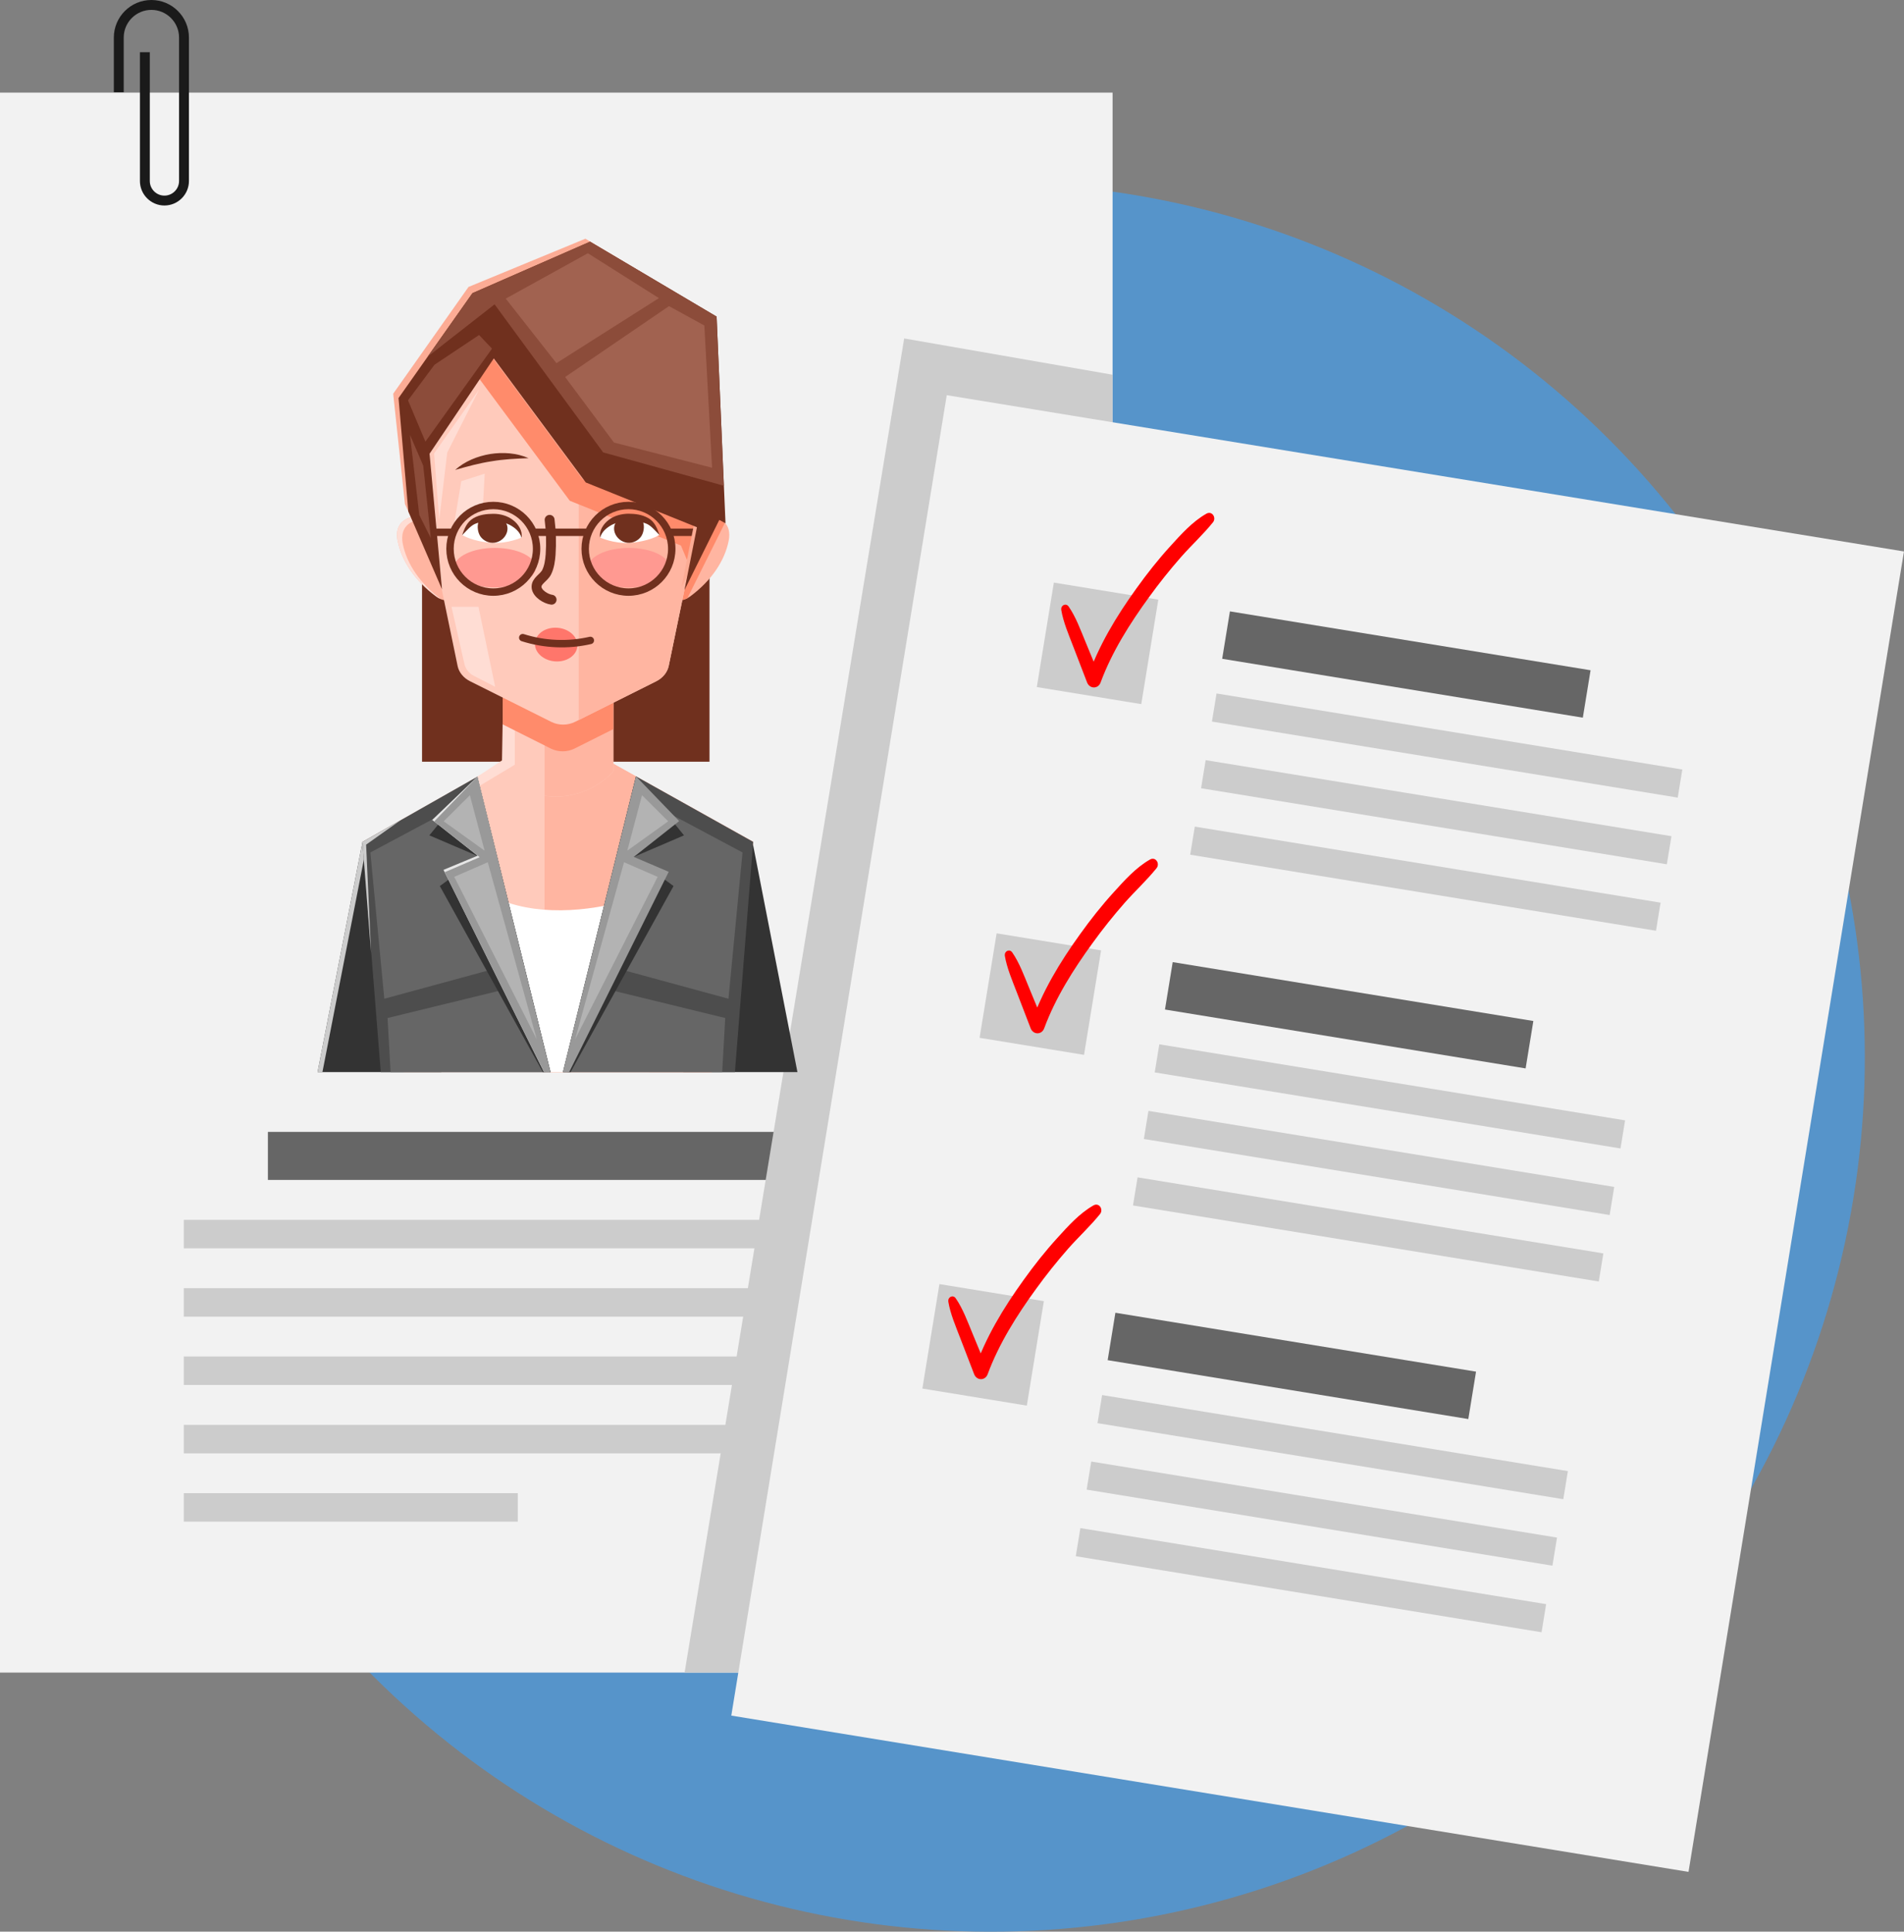 <?xml version="1.0" encoding="UTF-8"?>
<svg xmlns="http://www.w3.org/2000/svg" xmlns:xlink="http://www.w3.org/1999/xlink" viewBox="0 0 192.68 195.42">
  <rect x="0" y="0" width="192.68" height="195.42" fill="#808080" stroke="none"/>
  <defs>
    <style>
      .cls-1 {
        mix-blend-mode: multiply;
      }

      .cls-1, .cls-2, .cls-3, .cls-4, .cls-5, .cls-6, .cls-7, .cls-8, .cls-9, .cls-10, .cls-11, .cls-12, .cls-13, .cls-14, .cls-15, .cls-16, .cls-17, .cls-18, .cls-19, .cls-20, .cls-21, .cls-22, .cls-23 {
        stroke-width: 0px;
      }

      .cls-1, .cls-7 {
        fill: #ccc;
      }

      .cls-24 {
        clip-path: url(#clippath);
      }

      .cls-2, .cls-25, .cls-26, .cls-27, .cls-28 {
        fill: none;
      }

      .cls-25, .cls-26, .cls-27, .cls-28 {
        stroke-miterlimit: 10;
      }

      .cls-25, .cls-26, .cls-28 {
        stroke: #70301e;
      }

      .cls-25, .cls-28 {
        stroke-linecap: round;
      }

      .cls-26, .cls-28 {
        stroke-width: .75px;
      }

      .cls-27 {
        stroke: #1a1a1a;
      }

      .cls-29 {
        isolation: isolate;
      }

      .cls-3 {
        fill: #f2f2f2;
      }

      .cls-4 {
        fill: #4d4d4d;
      }

      .cls-5 {
        fill: #70301e;
      }

      .cls-6 {
        fill: #5694ca;
      }

      .cls-8 {
        fill: #b3b3b3;
      }

      .cls-9 {
        fill: #666;
      }

      .cls-10 {
        fill: #333;
      }

      .cls-11 {
        fill: #999;
      }

      .cls-12 {
        fill: #8c4c3a;
      }

      .cls-13 {
        fill: #a16250;
      }

      .cls-14 {
        fill: #ff8b6b;
      }

      .cls-15 {
        fill: #ff766b;
      }

      .cls-16 {
        fill: #fff;
      }

      .cls-17 {
        fill: #ffddd4;
      }

      .cls-18 {
        fill: #ffb5a1;
      }

      .cls-19 {
        fill: #ff9991;
      }

      .cls-20 {
        fill: #fcac95;
      }

      .cls-21 {
        fill: red;
      }

      .cls-22 {
        fill: #ffcabb;
      }

      .cls-23 {
        fill: #e6e6e6;
      }
    </style>
    <clipPath id="clippath">
      <rect class="cls-2" x="25" y="18.66" width="62.83" height="89.8"/>
    </clipPath>
  </defs>
  <g class="cls-29">
    <g id="Layer_2" data-name="Layer 2">
      <g id="OBJECTS">
        <circle class="cls-6" cx="100.26" cy="106.97" r="88.45" transform="translate(-46.27 102.23) rotate(-45)"/>
        <g>
          <g>
            <rect class="cls-3" y="9.37" width="112.59" height="159.84"/>
            <path class="cls-27" d="m12.02,9.33V3.8c0-1.82,1.48-3.3,3.3-3.3h0c1.82,0,3.3,1.48,3.3,3.3v14.51c0,1.09-.89,1.98-1.98,1.98h0c-1.09,0-1.98-.89-1.98-1.98V5.28"/>
            <g>
              <rect class="cls-9" x="27.11" y="114.51" width="58.36" height="4.86"/>
              <rect class="cls-7" x="18.6" y="123.41" width="75.39" height="2.88"/>
              <rect class="cls-7" x="18.6" y="130.32" width="75.39" height="2.88"/>
              <rect class="cls-7" x="18.6" y="137.23" width="75.39" height="2.88"/>
              <rect class="cls-7" x="18.6" y="144.15" width="75.39" height="2.88"/>
              <rect class="cls-7" x="18.6" y="151.06" width="33.8" height="2.88"/>
            </g>
            <polygon class="cls-1" points="112.59 169.21 112.59 37.91 91.5 34.24 69.28 169.21 112.59 169.21"/>
            <g class="cls-24">
              <g>
                <polygon class="cls-10" points="76.15 85.17 83.03 120.4 69.15 120.4 69.15 85.17 76.15 85.17"/>
                <polygon class="cls-10" points="36.68 85.17 29.81 120.4 44.88 120.4 44.22 85.17 36.68 85.17"/>
                <polygon class="cls-7" points="37.11 85.49 44.23 85.49 44.22 85.17 36.68 85.17 29.81 120.4 30.3 120.4 37.11 85.49"/>
                <rect class="cls-5" x="42.71" y="50.49" width="29.09" height="26.57"/>
                <g>
                  <g>
                    <polygon class="cls-22" points="62.05 77.26 76.22 85.17 69.88 120.4 43.03 120.4 36.68 85.17 50.63 77.26 62.05 77.26"/>
                    <polygon class="cls-18" points="62.05 77.26 55.11 77.26 55.11 120.4 69.88 120.4 76.22 85.17 62.05 77.26"/>
                    <polygon class="cls-18" points="62.05 77.26 55.11 77.26 55.11 120.4 69.88 120.4 76.22 85.17 62.05 77.26"/>
                    <g>
                      <path class="cls-22" d="m62.07,78.05v-11.38h-11.1v11.6c3.06,3.33,8.14,2.92,11.1-.22Z"/>
                      <polygon class="cls-17" points="52.1 70.8 52.1 77.36 48.54 79.5 48.31 78.57 50.8 76.93 50.92 70 52.1 70.8"/>
                      <path class="cls-18" d="m55.11,66.67v13.83c2.48.39,5.12-.51,6.96-2.45v-11.38h-6.96Z"/>
                      <path class="cls-14" d="m50.86,73.28l4.88,2.45c.74.37,1.66.37,2.4,0l3.93-1.97v-7.09h-11.2v6.61Z"/>
                    </g>
                    <path class="cls-16" d="m65.63,89c-1.15.65-2.19,2.14-3.58,2.45-4.47,1.02-9.83,1.05-13.61-1.59-.3-.21-.6-.43-.92-.67v31.21h18.21l-.1-31.4Z"/>
                  </g>
                  <g>
                    <polygon class="cls-4" points="64.36 78.54 56.34 111.04 48.31 78.57 36.68 85.17 38.58 109.06 43.03 120.4 69.88 120.4 74.19 110.75 76.22 85.17 64.36 78.54"/>
                    <polygon class="cls-9" points="37.48 86.24 46.96 81.18 51.46 97.62 38.89 101.04 37.48 86.24"/>
                    <polygon class="cls-7" points="37.55 96.41 37.05 85.45 40.51 83 36.68 85.17 37.55 96.41"/>
                    <polygon class="cls-9" points="39.22 102.99 51.64 99.96 55.27 108.71 39.54 108.71 39.22 102.99"/>
                    <polygon class="cls-9" points="75.14 86.24 65.65 81.18 61.16 97.62 73.72 101.04 75.14 86.24"/>
                    <polygon class="cls-9" points="73.39 102.99 60.97 99.96 57.34 108.71 73.07 108.71 73.39 102.99"/>
                    <polygon class="cls-10" points="61 112.4 41.09 112.2 44.42 120.4 60.22 120.4 63.63 120.4 68.49 120.4 71.82 112.2 61 112.4"/>
                  </g>
                  <g>
                    <polygon class="cls-10" points="48.31 78.57 43.45 84.51 48.54 86.69 44.51 89.64 56.34 111 48.31 78.57"/>
                    <polygon class="cls-23" points="48.31 78.57 43.74 82.95 48.33 86.57 44.88 88 56.21 110.8 48.31 78.57"/>
                    <polygon class="cls-11" points="48.31 78.57 43.94 83.1 48.54 86.72 45 88.24 56.34 111.04 48.31 78.57"/>
                    <polygon class="cls-8" points="47.55 80.45 44.9 83.09 49.04 86.06 47.55 80.45"/>
                    <polygon class="cls-8" points="49.36 87.23 45.97 88.71 54.32 105.15 49.36 87.23"/>
                  </g>
                  <g>
                    <polygon class="cls-10" points="64.36 78.54 69.22 84.51 64.14 86.69 68.16 89.64 56.34 111 64.36 78.54"/>
                    <polygon class="cls-11" points="64.36 78.54 68.73 83.07 64.14 86.69 67.67 88.2 56.34 111 64.36 78.54"/>
                    <polygon class="cls-8" points="64.97 80.45 67.62 83.09 63.48 86.06 64.97 80.45"/>
                    <polygon class="cls-8" points="63.15 87.23 66.55 88.71 58.2 105.15 63.15 87.23"/>
                  </g>
                </g>
                <g>
                  <g>
                    <path class="cls-18" d="m41.16,52.49c-.99.5-1.08,1.44-.92,2.22.41,2.05,1.75,4.03,3.87,5.61.33.24.77.49,1.25.38.62-.14.75-.72.75-1.16-.02-1.89,0-3.97-.73-5.61-.45-1.03-2.46-2.34-4.22-1.44Z"/>
                    <path class="cls-17" d="m40.76,55.02c-.15-.78-.07-1.71.92-2.22.95-.48,1.96-.33,2.77.08-.86-.61-2.12-.98-3.29-.39-.99.5-1.08,1.44-.92,2.22.41,2.05,1.75,4.03,3.87,5.61.14.11.31.21.49.28-2.1-1.58-3.43-3.55-3.84-5.58Z"/>
                  </g>
                  <g>
                    <path class="cls-18" d="m72.82,52.49c.99.5,1.08,1.44.92,2.22-.41,2.05-1.75,4.03-3.87,5.61-.33.24-.77.49-1.25.38-.62-.14-.75-.72-.75-1.16.02-1.89,0-3.97.73-5.61.45-1.03,2.46-2.34,4.22-1.44Z"/>
                    <path class="cls-14" d="m69.56,60.52l3.8-7.62s-.31-.29-.54-.41c-1.77-.9-3.77.41-4.22,1.44-.72,1.64-.71,3.72-.73,5.61,0,.44.13,1.02.75,1.16.35.08.94-.18.94-.18Z"/>
                  </g>
                </g>
                <g>
                  <path class="cls-22" d="m56.99,27.54h0c-2.19,0-4.23.44-6.06,1.22-1.1,1.24-2.18,2.49-3.23,3.76-2.08,2.5-4.05,5.09-5.82,7.82-.35,1.96-.34,4.02.09,6.08l4.34,20.96c.13.64.6,1.21,1.26,1.54l8.22,4.11c.74.37,1.66.37,2.4,0l8.22-4.11c.66-.33,1.12-.9,1.26-1.54l4.34-20.97c1.97-9.53-4.91-18.88-15.02-18.88Z"/>
                  <polygon class="cls-17" points="45.97 52.94 46.68 48.68 49.05 47.92 48.88 51.04 45.97 52.94"/>
                  <path class="cls-17" d="m48.41,61.39h-2.72l1.3,5.75c.12.53.47.99.96,1.23l2.16,1.11-1.69-8.09Z"/>
                  <path class="cls-18" d="m58.56,27.62v45.23l7.85-3.93c.66-.33,1.12-.9,1.26-1.54l4.34-20.97c1.87-9.02-4.21-17.89-13.45-18.8Z"/>
                  <path class="cls-14" d="m71.01,36.76c-.76-1.74-1.82-3.32-3.13-4.67l-6.73-3.99c-1.31-.36-2.7-.56-4.16-.56h0c-.71,0-1.41.05-2.08.14l-4.92,2.16c-.77.89-1.53,1.78-2.28,2.68-2.08,2.5-4.05,5.08-5.81,7.8-.35,1.96-.35,4.03.08,6.1l.18.87,6.19-9.18,9.31,12.55,11.25,4.53.86,2.06,1.76-8.51-.52-11.98Z"/>
                  <polygon class="cls-17" points="43.93 45.87 44.45 52.57 45.26 45.78 48.5 39.38 43.93 45.87"/>
                </g>
                <g>
                  <g>
                    <g>
                      <g>
                        <path class="cls-16" d="m46.77,54.12s1.04.68,3.08.8c1.54.09,2.93-.54,2.93-.54,0,0-.4-2.19-2.85-2.07-2.65.13-3.16,1.81-3.16,1.81Z"/>
                        <path class="cls-5" d="m46.77,54.12c.22-.59.45-1.29,1.13-1.69.65-.38,1.35-.44,2.02-.45.7,0,1.43.19,1.99.63.56.41.99,1.12.87,1.8-.18-.64-.69-1.03-1.18-1.3-.52-.26-1.09-.38-1.68-.37-.61,0-1.23.03-1.75.22-.52.18-.92.7-1.39,1.17Z"/>
                        <path class="cls-5" d="m48.57,54.2c.3.48.88.77,1.44.71.56-.06,1.08-.46,1.27-1,.14-.39.1-.88-.21-1.16-.19-.17-.45-.25-.7-.3-.45-.08-1.44-.21-1.8.15-.36.37-.24,1.21,0,1.59Z"/>
                      </g>
                      <path class="cls-5" d="m46.06,47.54c.98-.88,2.25-1.39,3.55-1.61,1.3-.2,2.67-.11,3.88.42-1.31.05-2.53.11-3.76.32-1.23.19-2.41.51-3.67.87Z"/>
                      <path class="cls-19" d="m54.21,57.43c0,1.1-1.85,2-4.13,2s-4.13-.9-4.13-2,1.85-2,4.13-2,4.13.9,4.13,2Z"/>
                    </g>
                    <g>
                      <g>
                        <path class="cls-16" d="m66.73,54.12s-1.04.68-3.08.8c-1.54.09-2.93-.54-2.93-.54,0,0,.4-2.19,2.85-2.07,2.65.13,3.16,1.81,3.16,1.81Z"/>
                        <path class="cls-5" d="m66.73,54.12c-.47-.47-.87-.99-1.39-1.17-.52-.19-1.14-.22-1.75-.22-.59,0-1.17.11-1.68.37-.49.27-1.01.67-1.18,1.3-.13-.68.31-1.38.87-1.8.57-.44,1.3-.62,1.99-.63.67.01,1.37.07,2.02.45.68.39.91,1.1,1.13,1.69Z"/>
                        <path class="cls-5" d="m64.93,54.2c-.3.48-.88.77-1.44.71-.56-.06-1.08-.46-1.27-1-.14-.39-.1-.88.21-1.16.19-.17.45-.25.7-.3.45-.08,1.44-.21,1.8.15.36.37.24,1.21,0,1.59Z"/>
                      </g>
                      <path class="cls-5" d="m67.44,47.54c-1.26-.36-2.44-.68-3.67-.87-1.22-.2-2.45-.26-3.76-.32,1.2-.54,2.57-.62,3.88-.42,1.3.22,2.57.73,3.55,1.61Z"/>
                      <path class="cls-19" d="m67.77,57.43c0,1.1-1.85,2-4.13,2s-4.13-.9-4.13-2,1.85-2,4.13-2,4.13.9,4.13,2Z"/>
                    </g>
                  </g>
                  <path class="cls-25" d="m55.62,52.59c.15,1.17.18,2.35.1,3.52-.05.61-.13,1.23-.4,1.78-.29.58-1.09.88-1.02,1.55.07.63.96,1.16,1.52,1.23"/>
                  <g>
                    <path class="cls-15" d="m58.43,65.37c-.07.94-1.08,1.63-2.27,1.54-1.18-.09-2.09-.92-2.02-1.86.07-.94,1.08-1.63,2.27-1.54,1.18.09,2.09.92,2.02,1.86Z"/>
                    <path class="cls-28" d="m52.9,64.51c2.2.7,4.59.8,6.84.28"/>
                  </g>
                  <g>
                    <path class="cls-26" d="m54.3,55.52c0,2.42-1.96,4.38-4.38,4.38s-4.38-1.96-4.38-4.38,1.96-4.38,4.38-4.38,4.38,1.96,4.38,4.38Z"/>
                    <path class="cls-26" d="m67.98,55.52c0,2.42-1.96,4.38-4.38,4.38s-4.38-1.96-4.38-4.38,1.96-4.38,4.38-4.38,4.38,1.96,4.38,4.38Z"/>
                    <line class="cls-26" x1="53.94" y1="53.85" x2="59.62" y2="53.85"/>
                    <line class="cls-26" x1="42.5" y1="53.85" x2="45.94" y2="53.85"/>
                    <line class="cls-26" x1="67.52" y1="53.85" x2="70.96" y2="53.85"/>
                  </g>
                </g>
                <g>
                  <polygon class="cls-20" points="44.52 58.86 43.17 45.6 49.67 35.97 58.98 48.52 70.23 53.05 68.97 59.4 72.49 52.3 73.12 52.64 72.13 31.82 59.24 24.15 47.41 29.03 39.79 39.83 40.98 50.99 44.52 58.86"/>
                  <polygon class="cls-5" points="44.73 59.62 43.47 45.9 49.97 36.26 59.28 48.81 70.53 53.34 69.27 59.69 72.79 52.6 73.42 52.94 72.52 32.03 59.71 24.45 47.81 29.66 40.33 40.27 41.32 51.74 44.73 59.62"/>
                  <polygon class="cls-12" points="72.52 32.03 59.71 24.45 47.81 29.66 43.27 36.09 50.05 30.79 61.04 45.77 73.25 49.14 72.52 32.03"/>
                  <polygon class="cls-13" points="51.18 30.21 59.49 25.62 66.68 30.16 56.31 36.74 51.18 30.21"/>
                  <polygon class="cls-13" points="57.19 38.14 67.7 30.97 71.28 32.93 72.06 47.32 62.13 44.77 57.19 38.14"/>
                  <polygon class="cls-12" points="41.29 40.5 43.05 44.68 49.79 35.27 48.48 33.89 43.97 36.9 41.29 40.5"/>
                  <polygon class="cls-12" points="41.49 43.99 42.83 47.11 43.6 54.45 42.43 52.1 41.49 43.99"/>
                </g>
              </g>
            </g>
          </g>
          <g>
            <rect class="cls-3" x="84.26" y="47" width="98.15" height="135.35" transform="translate(20.22 -19.98) rotate(9.27)"/>
            <g>
              <g>
                <rect class="cls-9" x="123.83" y="64.8" width="36.98" height="4.86" transform="translate(12.69 -22.05) rotate(9.27)"/>
                <rect class="cls-7" x="122.56" y="73.99" width="47.76" height="2.88" transform="translate(14.07 -22.61) rotate(9.27)"/>
                <rect class="cls-7" x="121.46" y="80.73" width="47.76" height="2.88" transform="translate(15.14 -22.34) rotate(9.27)"/>
                <rect class="cls-7" x="120.36" y="87.46" width="47.76" height="2.88" transform="translate(16.21 -22.08) rotate(9.27)"/>
              </g>
              <rect class="cls-7" x="105.71" y="59.73" width="10.71" height="10.71" transform="translate(11.94 -17.04) rotate(9.27)"/>
              <g>
                <rect class="cls-9" x="118.04" y="100.28" width="36.98" height="4.86" transform="translate(18.33 -20.65) rotate(9.27)"/>
                <rect class="cls-7" x="116.77" y="109.48" width="47.76" height="2.88" transform="translate(19.71 -21.21) rotate(9.27)"/>
                <rect class="cls-7" x="115.67" y="116.21" width="47.76" height="2.88" transform="translate(20.78 -20.94) rotate(9.27)"/>
                <rect class="cls-7" x="114.57" y="122.94" width="47.76" height="2.88" transform="translate(21.85 -20.68) rotate(9.27)"/>
              </g>
              <rect class="cls-7" x="99.92" y="95.22" width="10.71" height="10.71" transform="translate(17.58 -15.65) rotate(9.27)"/>
              <g>
                <rect class="cls-9" x="112.24" y="135.76" width="36.98" height="4.86" transform="translate(23.97 -19.26) rotate(9.27)"/>
                <rect class="cls-7" x="110.98" y="144.96" width="47.76" height="2.88" transform="translate(25.35 -19.81) rotate(9.27)"/>
                <rect class="cls-7" x="109.88" y="151.69" width="47.76" height="2.88" transform="translate(26.42 -19.55) rotate(9.27)"/>
                <rect class="cls-7" x="108.78" y="158.42" width="47.76" height="2.88" transform="translate(27.49 -19.28) rotate(9.27)"/>
              </g>
              <rect class="cls-7" x="94.13" y="130.7" width="10.71" height="10.71" transform="translate(23.22 -14.25) rotate(9.27)"/>
            </g>
            <path class="cls-21" d="m107.39,61.67c.21,1.27.75,2.51,1.21,3.71s.94,2.44,1.41,3.66c.26.67,1.12.68,1.37,0,1.14-3.09,2.97-5.98,4.9-8.63,1.01-1.4,2.1-2.76,3.24-4.06,1.05-1.19,2.24-2.28,3.23-3.51.37-.46-.09-1.2-.67-.87-1.41.8-2.57,2.1-3.65,3.29-1.23,1.35-2.36,2.78-3.42,4.26-2.03,2.82-3.87,5.84-4.99,9.15h1.37c-.52-1.26-1.04-2.52-1.56-3.78-.49-1.18-.95-2.46-1.68-3.52-.27-.4-.82-.14-.75.32h0Z"/>
            <path class="cls-21" d="m101.68,96.66c.21,1.27.75,2.51,1.21,3.71s.94,2.44,1.41,3.66c.26.67,1.12.68,1.37,0,1.14-3.09,2.97-5.98,4.9-8.63,1.01-1.4,2.1-2.76,3.24-4.06,1.05-1.19,2.24-2.28,3.23-3.51.37-.46-.09-1.2-.67-.87-1.41.8-2.57,2.1-3.65,3.29-1.23,1.35-2.36,2.78-3.42,4.26-2.03,2.82-3.87,5.84-4.99,9.15h1.37c-.52-1.26-1.04-2.52-1.56-3.78-.49-1.18-.95-2.46-1.68-3.52-.27-.4-.82-.14-.75.32h0Z"/>
            <path class="cls-21" d="m95.96,131.65c.21,1.27.75,2.51,1.21,3.71s.94,2.44,1.41,3.66c.26.67,1.12.68,1.37,0,1.14-3.09,2.97-5.98,4.9-8.63,1.01-1.4,2.1-2.76,3.24-4.06,1.05-1.19,2.24-2.28,3.23-3.51.37-.46-.09-1.2-.67-.87-1.41.8-2.57,2.1-3.65,3.29-1.23,1.35-2.36,2.78-3.42,4.26-2.03,2.82-3.87,5.84-4.99,9.15h1.37c-.52-1.26-1.04-2.52-1.56-3.78-.49-1.18-.95-2.46-1.68-3.52-.27-.4-.82-.14-.75.32h0Z"/>
          </g>
        </g>
      </g>
    </g>
  </g>
</svg>